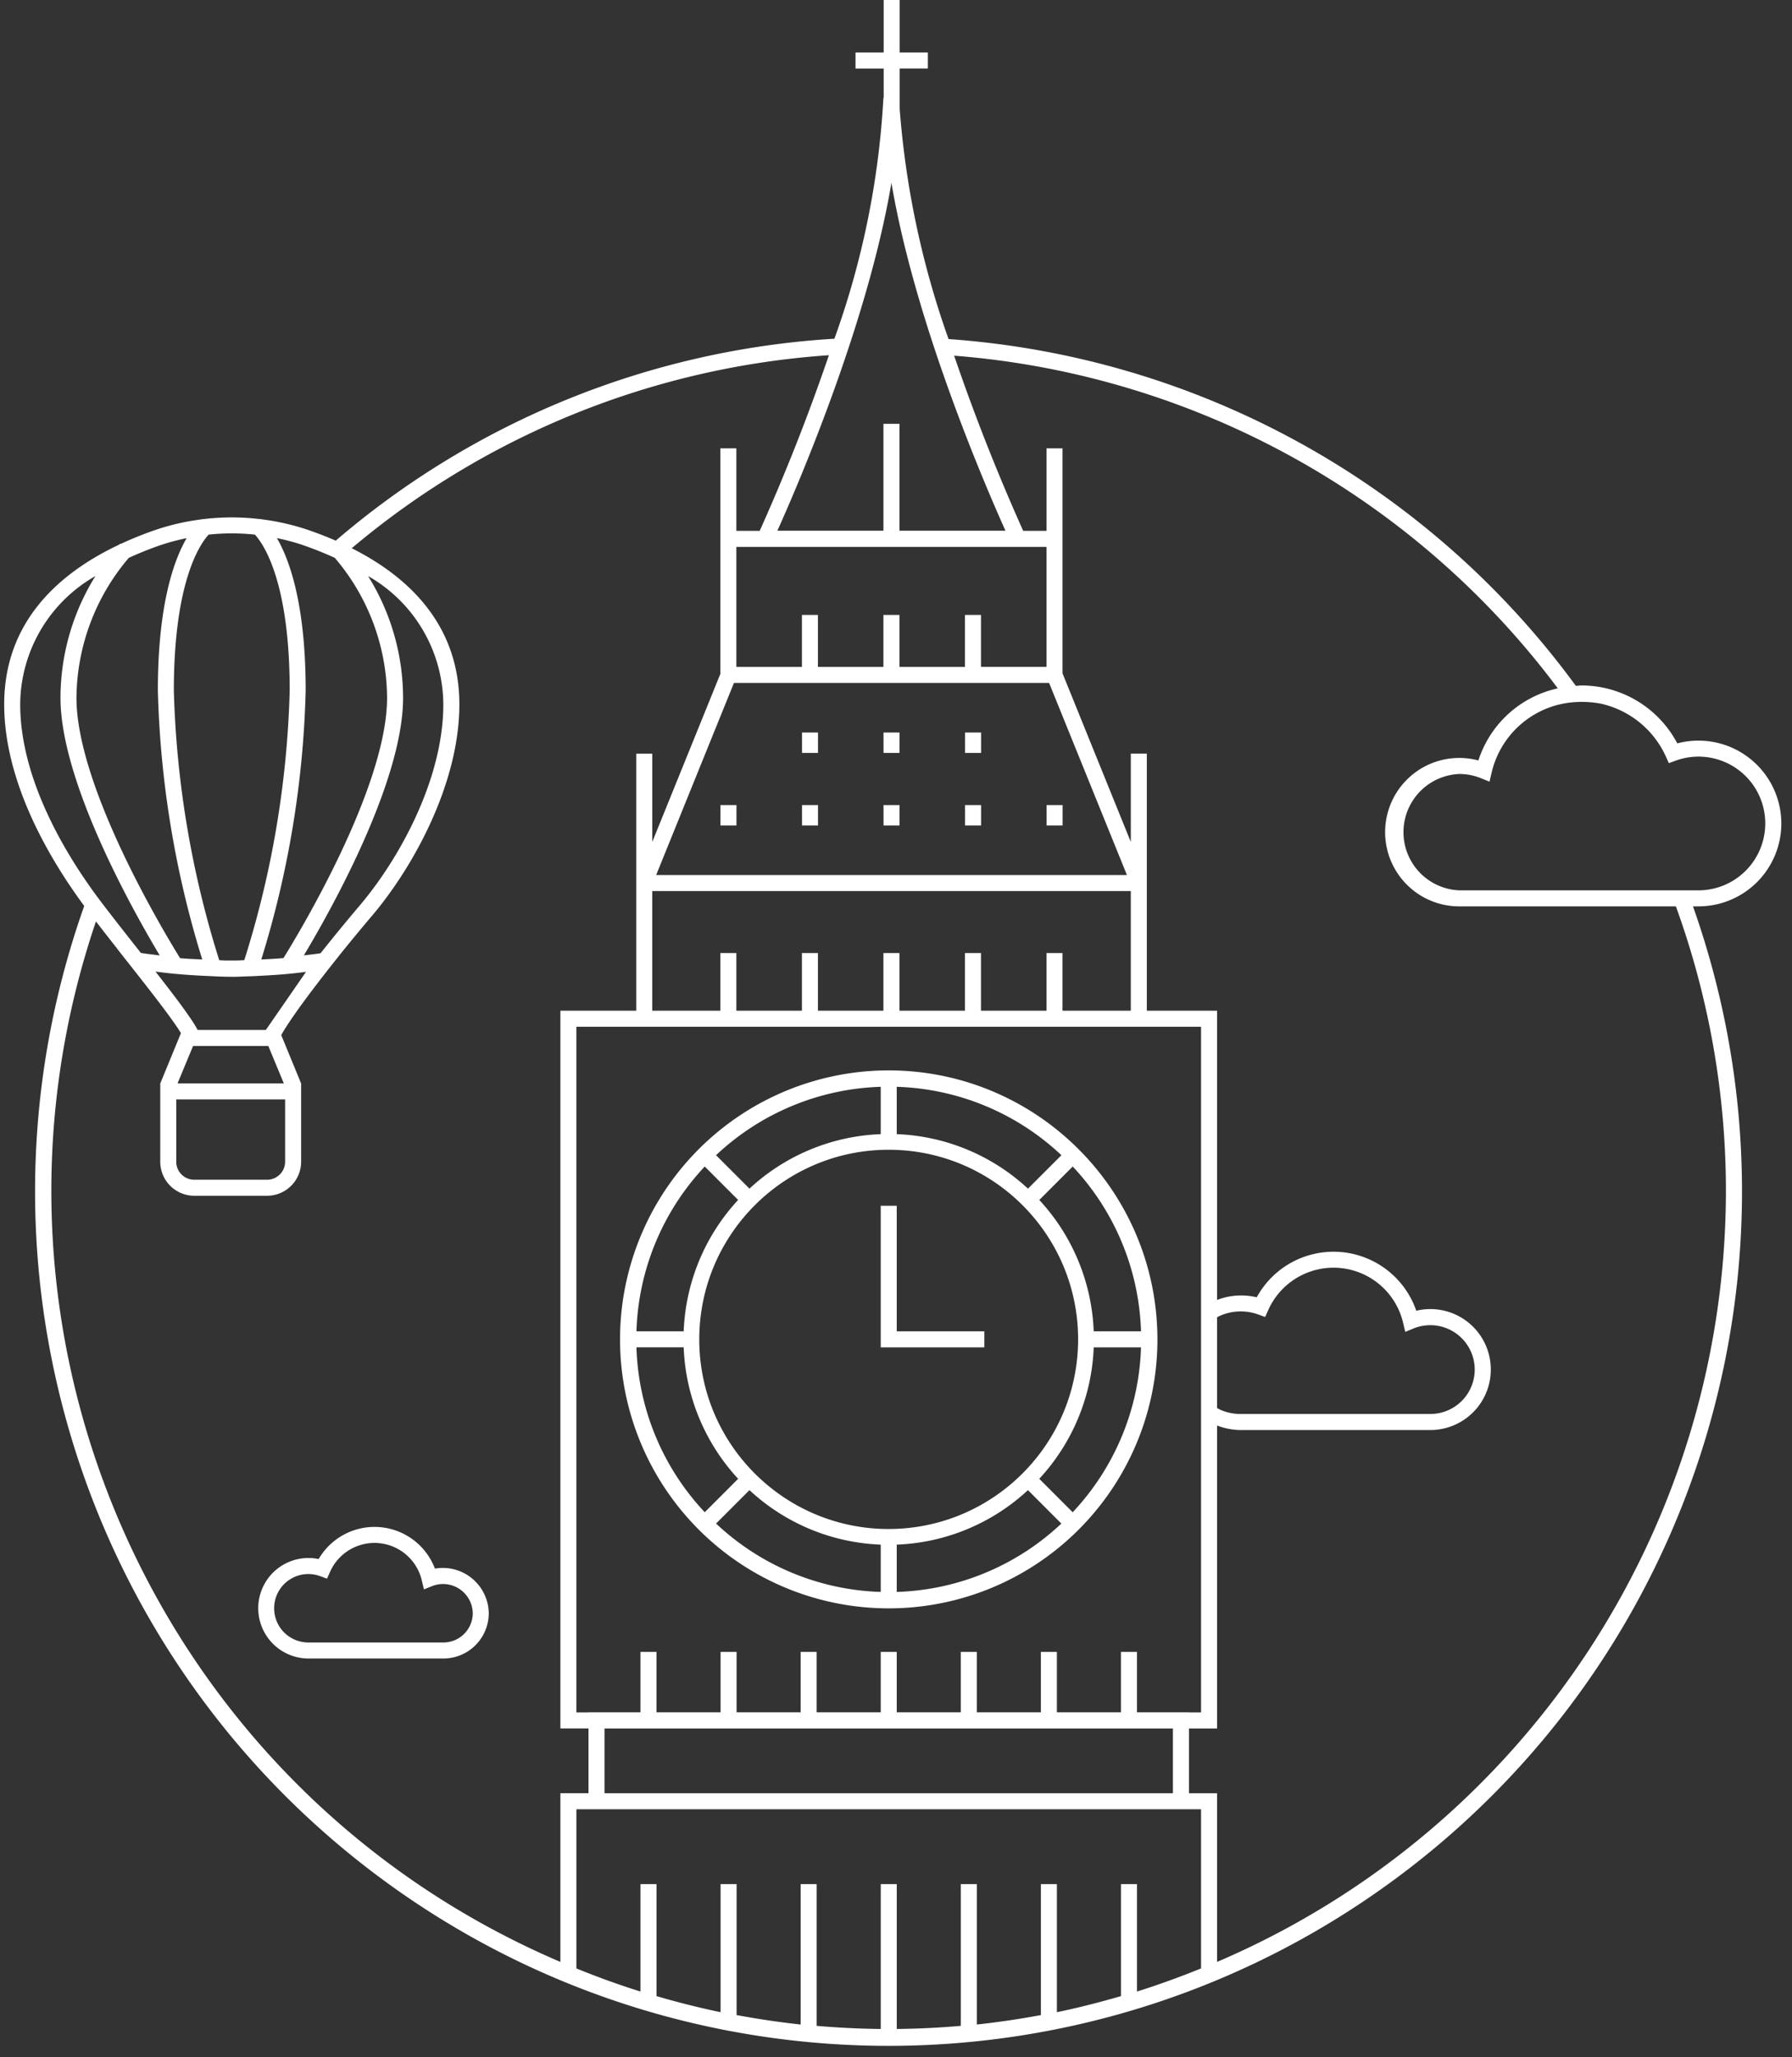 <svg xmlns="http://www.w3.org/2000/svg" width="88" height="101" viewBox="0 0 88 101">
    <rect x="0" y="0" width="88" height="101" fill="#333333" stroke="none"/>
    <path fill="#FFF" fill-rule="nonzero" d="M21.358 77.01a3.174 3.174 0 0 0-5.71-.468 2.464 2.464 0 0 0-2.45.903 2.469 2.469 0 0 0 1.948 3.98h6.63a2.23 2.23 0 0 0 2.226-2.227 2.258 2.258 0 0 0-2.644-2.187zm.418 3.628h-6.63a1.68 1.68 0 1 1 .567-3.26l.346.127.15-.337a2.387 2.387 0 0 1 4.504.419l.105.444.423-.169a1.46 1.46 0 0 1 1.975 1.336 1.442 1.442 0 0 1-1.44 1.44zm21.61-41.113h.787v1.002h-.786v-1.002zm4.005 0h.787v1.002h-.787v-1.002zm4.004 0h.786v1.002h-.786v-1.002zm-16.016 0h.786v1.002h-.786v-1.002zm4.005 0h.786v1.002h-.786v-1.002zm4.003-3.563h.786v1.003h-.786v-1.003zm4.004 0h.787v1.003h-.787v-1.003zm-8.007 0h.786v1.003h-.786v-1.003zm4.259 16.589a13.195 13.195 0 0 0-12.19 8.153 13.214 13.214 0 0 0 2.86 14.392 13.187 13.187 0 0 0 14.38 2.861 13.206 13.206 0 0 0 8.145-12.201c-.009-7.29-5.912-13.197-13.195-13.205zm.393.806a12.343 12.343 0 0 1 8.087 3.358l-1.642 1.642a10.03 10.03 0 0 0-6.445-2.676v-2.324zm-.786 0v2.324a10.03 10.03 0 0 0-6.446 2.675l-1.641-1.641a12.343 12.343 0 0 1 8.087-3.358zm-8.643 3.914l1.64 1.641a10.045 10.045 0 0 0-2.673 6.45h-2.32a12.36 12.36 0 0 1 3.353-8.09zm-3.353 8.878h2.32a10.052 10.052 0 0 0 2.674 6.453l-1.64 1.641a12.365 12.365 0 0 1-3.354-8.094zM43.25 78.156a12.342 12.342 0 0 1-8.086-3.357l1.64-1.641a10.028 10.028 0 0 0 6.446 2.676v2.322zm.392-3.089c-5.137 0-9.302-4.167-9.303-9.308 0-5.142 4.163-9.31 9.3-9.311 5.137-.001 9.303 4.166 9.304 9.308-.005 5.139-4.166 9.304-9.301 9.311zm.394 3.09v-2.323a10.029 10.029 0 0 0 6.444-2.676l1.64 1.642a12.341 12.341 0 0 1-8.084 3.356zm8.64-3.913l-1.64-1.642a10.052 10.052 0 0 0 2.673-6.453h2.323a12.365 12.365 0 0 1-3.355 8.095zm1.033-8.882a10.046 10.046 0 0 0-2.672-6.449l1.641-1.642a12.36 12.36 0 0 1 3.354 8.091h-2.323zm-9.673 0h4.302v.787H43.25v-6.952h.786v6.165zm43.44-24.932a4.074 4.074 0 0 0-1.589-3.224c-1-.77-2.3-1.032-3.52-.71a5.328 5.328 0 0 0-4.706-2.844c-.093 0-.182.017-.274.022a41.805 41.805 0 0 0-30.806-17.027 43.44 43.44 0 0 1-2.4-11.3V3.364h1.383v-.787h-1.383V0h-.786v2.577h-1.383v.787h1.383v1.44h-.013a41.458 41.458 0 0 1-2.407 11.826 41.424 41.424 0 0 0-24.488 9.914c-.458-.2-.915-.375-1.36-.528-.73-.247-1.484-.42-2.249-.516l-.003-.004-.128-.015c-.013-.002-.026-.001-.04-.002a11.586 11.586 0 0 0-2.653 0c-.013.001-.025 0-.037.002l-.128.015-.004.004c-.765.096-1.518.269-2.248.516-.586.201-1.162.433-1.724.695l-.018-.018-.046.047C2.974 28.095.206 30.465.206 34.58c0 3.937 2.356 7.77 3.93 9.898-6.16 17.383-.252 36.753 14.558 47.729 14.81 10.975 35.045 10.98 49.86.013C83.37 81.252 89.289 61.884 83.138 44.499h.274a4.071 4.071 0 0 0 4.064-4.07zm-43.7-31.454c1.17 6.925 4.618 14.896 5.6 17.08H44.17v-5.248h-.787v5.248h-5.208c.983-2.184 4.43-10.155 5.601-17.08zm12.057 75.09v-2.968h-.787v2.968H51.9v-2.968h-.786v2.968h-3.146v-2.968h-.786v2.968h-3.146v-2.968h-.786v2.968h-3.147v-2.968h-.786v2.968h-3.146v-2.968h-.786v2.968h-3.147v-2.968h-.787v2.968H28.9v.006h-.595V50.408H58.98v33.664h-.594v-.006h-2.553zm1.766.793v3.18H29.686v-3.18h27.913zM55.53 44.183v5.438h-3.354V46.79h-.786v2.831h-3.217V46.79h-.786v2.831h-3.218V46.79h-.787v2.831h-3.216V46.79h-.786v2.831h-3.22V46.79h-.786v2.831H32.03v-5.874h23.5v.436zM32.222 42.96l3.82-9.432h15.476l3.822 9.432H32.222zM51.39 32.741h-3.217V30.19h-.786v2.552h-3.218V30.19h-.787v2.552h-3.216V30.19h-.786v2.552h-3.22V26.85h15.23v5.891zm-36.518-5.98c.533.183 1.057.393 1.57.628a10.672 10.672 0 0 1 2.566 6.87c0 4.444-4.441 11.74-5.088 12.778-.36.034-.724.05-1.089.07a48.518 48.518 0 0 0 2.18-13.202c0-4.216-.785-6.406-1.413-7.486.431.087.857.201 1.274.341zM8.718 53.19l.763-1.837h3.695l.762 1.837h-5.22zm5.283.787v3.056a.886.886 0 0 1-.884.886h-3.58a.883.883 0 0 1-.882-.883v-3.06h5.346zm-.946-3.41h-3.34l-.01-.004a6.943 6.943 0 0 0-.363-.586l-.133-.19a24.54 24.54 0 0 0-.628-.86 75.835 75.835 0 0 0-.607-.792l-.172-.221-.167-.215c.837.117 1.696.18 2.56.217l.516.025c.193.007.387.012.583.014h.047l.04.002c.218 0 .43-.009.643-.018l.542-.019.002-.003c.83-.036 1.655-.095 2.46-.205l-1.973 2.854zm1.865-3.66c1.243-2.073 4.874-8.484 4.874-12.647a11.337 11.337 0 0 0-1.718-5.978 7.297 7.297 0 0 1 3.694 6.298c0 3.718-2.205 7.636-4.094 9.862a96.92 96.92 0 0 0-1.934 2.357c-.269.046-.548.07-.822.107zm-4.675-20.66h.003c.754-.08 1.514-.08 2.268 0h.002c.43.47 1.708 2.317 1.708 7.658a47.946 47.946 0 0 1-2.23 13.236c-.108.002-.215.012-.323.013-.21.004-.42.005-.632.001-.091-.001-.182-.01-.274-.012a48.243 48.243 0 0 1-2.23-13.238c0-5.34 1.279-7.189 1.708-7.658zM6.322 27.39a16.847 16.847 0 0 1 1.57-.629c.417-.14.842-.253 1.273-.34-.628 1.08-1.413 3.269-1.413 7.485.117 4.48.85 8.922 2.18 13.2-.363-.019-.727-.03-1.087-.064-.638-1.025-5.09-8.338-5.09-12.781a10.71 10.71 0 0 1 2.567-6.87zM.992 34.58a7.297 7.297 0 0 1 3.694-6.298A11.337 11.337 0 0 0 2.97 34.26c0 4.16 3.633 10.575 4.874 12.647-.31-.042-.625-.071-.928-.124l-.04-.052c-.614-.778-1.26-1.597-1.866-2.392C3.509 42.373.992 38.49.992 34.58zM27.52 96.321C7.742 87.88-2.2 65.614 4.712 45.238c.347.45.696.896 1.047 1.341l-.007-.001.484.614.021.026c.477.605.958 1.217 1.387 1.775l.036.046.135.178c.454.597.843 1.132 1.071 1.503l-1.015 2.47H7.87v3.846a1.67 1.67 0 0 0 1.668 1.67h3.58a1.674 1.674 0 0 0 1.67-1.673V53.19h-.002l-.974-2.369.011-.024c.02-.036.037-.068.062-.11.064-.11.145-.238.234-.375a17.834 17.834 0 0 1 .358-.526c.075-.108.149-.214.236-.335.054-.076.117-.16.175-.24.203-.277.43-.581.692-.922l.107-.14c.162-.21.337-.435.522-.67.099-.125.195-.249.299-.378l.108-.137a94.74 94.74 0 0 1 1.66-2.013c1.976-2.328 4.282-6.44 4.282-10.371 0-3.944-2.543-6.284-5.285-7.665a40.633 40.633 0 0 1 23.432-9.476 99.954 99.954 0 0 1-3.398 8.624H36.16v-4.051h-.786v11.073l-3.343 8.251v-4.334h-.786V49.62h-3.726v35.238h1.38v3.18h-1.38v8.282zm31.46.32c-1.03.416-2.077.8-3.146 1.134V92.5h-.787V98c-1.034.3-2.08.57-3.146.789v-6.289h-.786v6.43a40.845 40.845 0 0 1-3.146.464v-6.894h-.786v6.96a41.41 41.41 0 0 1-3.146.153v-7.113h-.786v7.113a41.337 41.337 0 0 1-3.147-.153V92.5h-.786v6.894a40.868 40.868 0 0 1-3.146-.465V92.5h-.786v6.289a40.67 40.67 0 0 1-3.147-.79V92.5h-.787v5.276a40.698 40.698 0 0 1-3.146-1.135v-7.814H58.98v7.814zm25.775-38.167c-.017 16.482-9.846 31.369-24.988 37.847V88.04h-1.38v-3.18h1.38V69.986c.371.144.765.219 1.163.222h9.313a2.97 2.97 0 0 0 2.306-4.837 2.965 2.965 0 0 0-2.999-1.019 4.298 4.298 0 0 0-7.835-.661 3.292 3.292 0 0 0-1.948.13v-14.2h-3.45v-12.62h-.786v4.335l-3.354-8.278V22.012h-.786v4.05h-1.145a99.953 99.953 0 0 1-3.391-8.6 41.011 41.011 0 0 1 29.644 16.333 5.278 5.278 0 0 0-3.899 3.54 3.638 3.638 0 0 0-3.73 1.18 3.646 3.646 0 0 0-.509 3.881 3.64 3.64 0 0 0 3.3 2.103h10.637a40.93 40.93 0 0 1 2.457 13.975zM59.766 69.13v-4.456l.083-.047a2.523 2.523 0 0 1 1.935-.094l.344.125.15-.335a3.51 3.51 0 0 1 6.624.619l.106.446.424-.173a2.18 2.18 0 1 1 .81 4.205h-9.313c-.336.002-.669-.066-.979-.197l-.184-.093zM71.66 43.712a2.859 2.859 0 0 1 0-5.713c.363 0 .723.07 1.06.206l.425.171.105-.446a4.496 4.496 0 0 1 3.616-3.404 5.047 5.047 0 0 1 1.767.024c.014.004-.001-.002.014.004a4.605 4.605 0 0 1 3.155 2.579l.15.333.342-.124a3.278 3.278 0 0 1 3.504.838 3.285 3.285 0 0 1-2.387 5.532H71.66z"/>
</svg>
